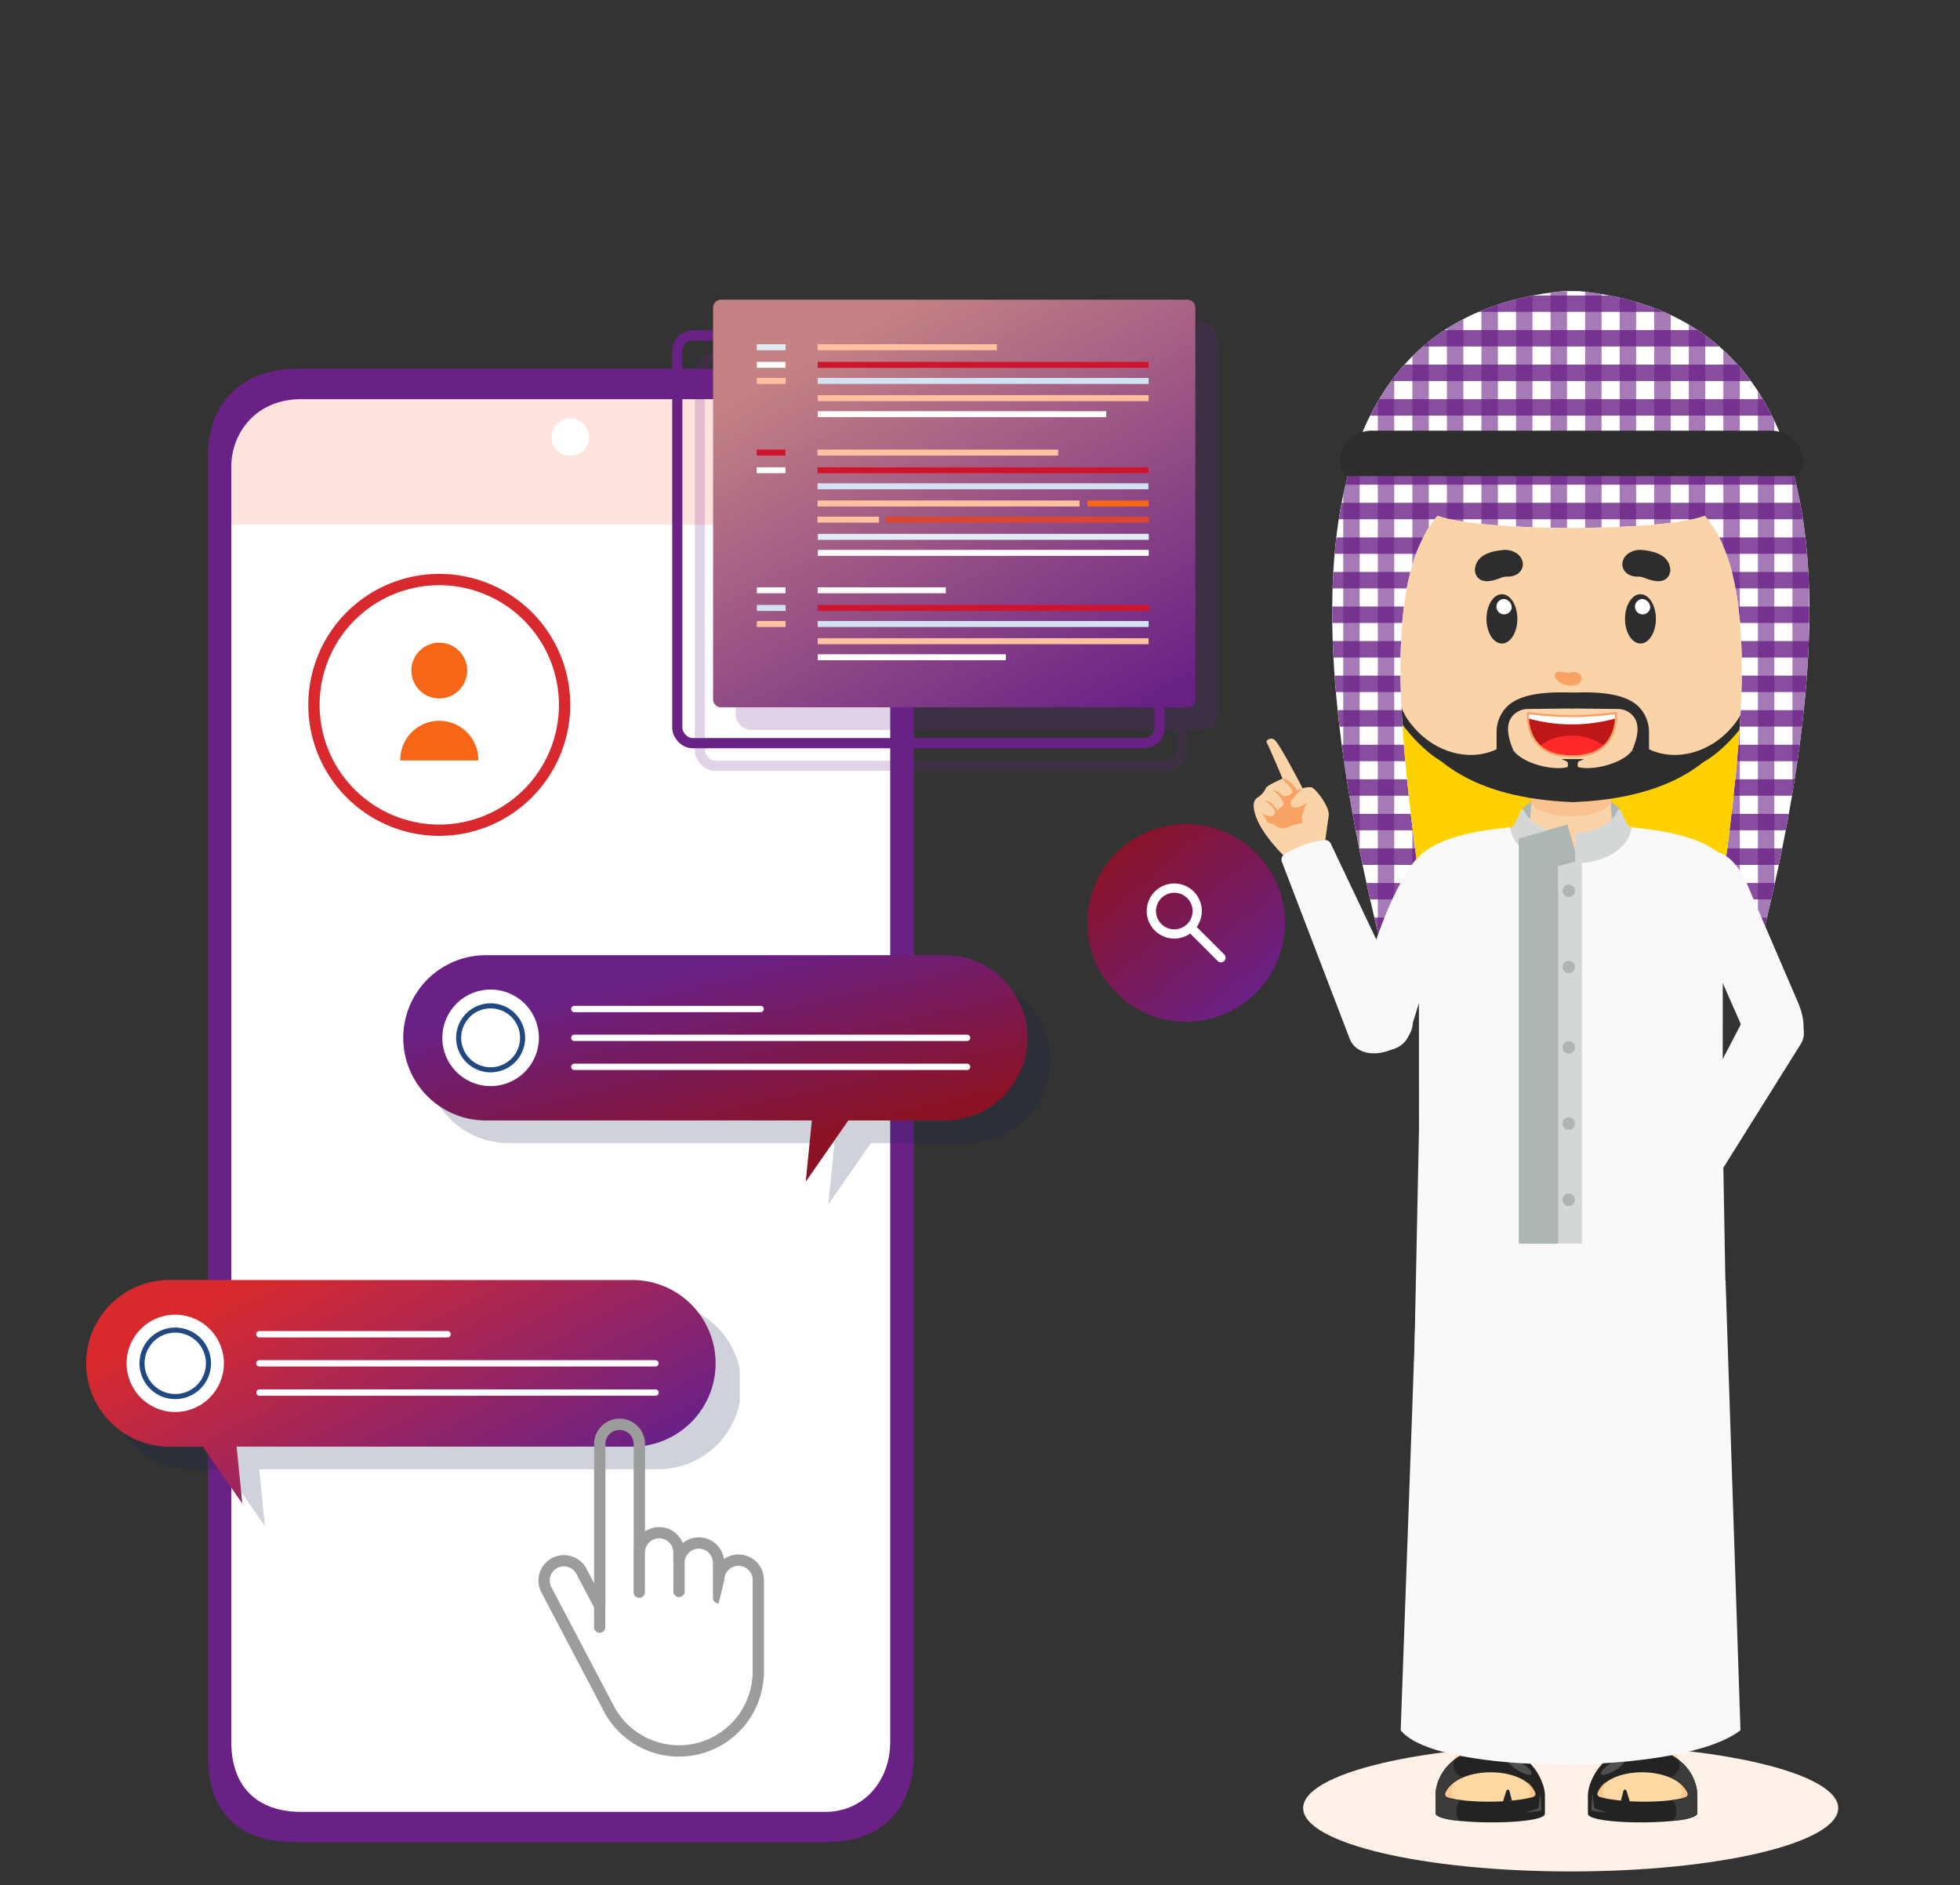 <?xml version="1.0" encoding="UTF-8"?> <svg xmlns="http://www.w3.org/2000/svg" xmlns:xlink="http://www.w3.org/1999/xlink" width="385.811" height="371.047" viewBox="0 0 385.811 371.047"><rect x="0" y="0" width="385.811" height="371.047" fill="#333333" stroke="none"/><style> .gt { animation-name: tranx-1; animation-fill-mode: both; animation-duration: 4s; transform-origin: left; transform-box:fill-box ; animation-iteration-count: infinite; } @keyframes tranx-1 { 0% { transform:translateX(0px); } 50% { transform:translateX(-30px); } 100% { transform:translateX(0px); } } .gt2 { animation-name: tranx-2; animation-fill-mode: both; animation-duration: 2s; transform-origin: bottom; transform-box:fill-box ; animation-iteration-count: infinite; } @keyframes tranx-2 { 0% { transform:translateY(0px); } 50% { transform:translateY(-2px); } 100% { transform:translateY(0px); } } .g-1 { animation-name: tranfX; animation-fill-mode: both; animation-duration: 2.5s; transform-origin: left; transform-box:fill-box ; animation-iteration-count: infinite; } .g-2{ animation-delay: .2s; animation-name: tranfX; animation-fill-mode: both; transform-origin: left; transform-box:fill-box ; animation-duration: 2.5s; animation-iteration-count: infinite; } .g-3{ animation-delay: .4s; animation-name: tranfX; transform-origin: left; transform-box:fill-box ; animation-fill-mode: both; animation-duration: 2.5s; animation-iteration-count: infinite; } .g-4{ animation-delay: .6s; animation-name: tranfX; transform-origin: left; transform-box:fill-box ; animation-fill-mode: both; animation-duration: 2.5s; animation-iteration-count: infinite; } .g-5{ animation-delay: .8s; transform-origin: left; transform-box:fill-box ; animation-name: tranfX; animation-fill-mode: both; animation-duration: 2.5s; animation-iteration-count: infinite; } .g-6{ animation-delay: 1s; transform-origin: left; transform-box:fill-box ; animation-name: tranfX; animation-fill-mode: both; animation-duration: 2.5s; animation-iteration-count: infinite; } .g-7{ animation-delay: 1.2s; transform-origin: left; transform-box:fill-box ; animation-name: tranfX; animation-fill-mode: both; animation-duration: 2.5s; animation-iteration-count: infinite; } .g-8{ animation-delay: 1.4s; transform-origin: left; transform-box:fill-box ; animation-name: tranfX; animation-fill-mode: both; animation-duration: 2.5s; animation-iteration-count: infinite; } .g-9{ animation-delay: 1.6s; transform-origin: left; transform-box:fill-box ; animation-name: tranfX; animation-fill-mode: both; animation-duration: 2.5s; animation-iteration-count: infinite; } .g-10{ animation-delay: 1.8s; transform-origin: left; transform-box:fill-box ; animation-name: tranfX; animation-fill-mode: both; animation-duration: 2.5s; animation-iteration-count: infinite; } .g-11{ animation-delay: 2s; transform-origin: left; transform-box:fill-box ; animation-name: tranfX; animation-fill-mode: both; animation-duration: 2.5s; animation-iteration-count: infinite; } .g-12 { animation-delay: 2.2s; transform-origin: left; transform-box:fill-box ; animation-name: tranfX; animation-fill-mode: both; animation-duration: 2.5s; animation-iteration-count: infinite; } .g-13 { animation-delay: 2.4s; transform-origin: left; transform-box:fill-box ; animation-name: tranfX; animation-fill-mode: both; animation-duration: 2.5s; animation-iteration-count: infinite; } .g-14 { animation-delay: 2.6s; transform-origin: left; transform-box:fill-box ; animation-name: tranfX; animation-fill-mode: both; animation-duration: 2.5s; animation-iteration-count: infinite; } .g-15 { animation-delay: 2.8s; transform-origin: left; transform-box:fill-box ; animation-name: tranfX; animation-fill-mode: both; animation-duration: 2.5s; animation-iteration-count: infinite; } .g-16 { animation-delay: 3s; transform-origin: left; transform-box:fill-box ; animation-name: tranfX; animation-fill-mode: both; animation-duration: 2.5s; animation-iteration-count: infinite; } .g-17 { animation-delay: 3.2s; transform-origin: left; transform-box:fill-box ; animation-name: tranfX; animation-fill-mode: both; animation-duration: 2.5s; animation-iteration-count: infinite; } .g-18 { animation-delay: 3.4s; transform-origin: left; transform-box:fill-box ; animation-name: tranfX; animation-fill-mode: both; animation-duration: 2.5s; animation-iteration-count: infinite; } @keyframes tranfX { 0% { transform: scaleX(1); } 50% { transform: scaleX(.1); } 100% { transform: scaleX(1); } } .gn-1 { animation-name: tranfX-1 ; animation-fill-mode: both; animation-duration: 2.5s; transform-origin: bottom; transform-box:fill-box ; animation-iteration-count: infinite; } .gn-2{ animation-delay: .2s; animation-name: tranfX-1 ; animation-fill-mode: both; transform-origin: bottom; transform-box:fill-box ; animation-duration: 2.5s; animation-iteration-count: infinite; } .gn-3{ animation-delay: .4s; animation-name: tranfX-1 ; transform-origin: bottom; transform-box:fill-box ; animation-fill-mode: both; animation-duration: 2.5s; animation-iteration-count: infinite; } @keyframes tranfX-1 { 0% { transform: scaleY(1); } 50% { transform: scaleY(.1); } 100% { transform: scaleY(1); } } </style><defs><clipPath id="clip-path"><rect id="Rectangle_979" data-name="Rectangle 979" width="286.018" height="312.068" transform="translate(58)" fill="none"></rect></clipPath><clipPath id="clip-path-2"><rect id="Rectangle_978" data-name="Rectangle 978" width="344.018" height="358.688" fill="none"></rect></clipPath><clipPath id="clip-path-3"><rect id="Rectangle_917" data-name="Rectangle 917" width="122.871" height="44.577" fill="none"></rect></clipPath><linearGradient id="linear-gradient" x1="0.556" x2="0.953" y2="0.629" gradientUnits="objectBoundingBox"><stop offset="0" stop-color="#6A2186"></stop><stop offset="1" stop-color="#8b1223"></stop></linearGradient><clipPath id="clip-path-4"><rect id="Rectangle_947" data-name="Rectangle 947" width="103.085" height="88.397" fill="none"></rect></clipPath><linearGradient id="linear-gradient-2" x1="0.351" y1="0.031" x2="0.96" y2="0.952" gradientUnits="objectBoundingBox"><stop offset="0" stop-color="#c48284"></stop><stop offset="1" stop-color="#6A2186"></stop></linearGradient><clipPath id="clip-path-5"><rect id="Rectangle_977" data-name="Rectangle 977" width="123.89" height="43.982" fill="none"></rect></clipPath><linearGradient id="linear-gradient-3" x1="0.083" y1="0.276" x2="0.855" y2="0.797" gradientUnits="objectBoundingBox"><stop offset="0" stop-color="#d82a2e"></stop><stop offset="1" stop-color="#6A2186"></stop></linearGradient><linearGradient id="linear-gradient-4" x1="0.123" y1="0.081" x2="0.827" y2="0.891" gradientUnits="objectBoundingBox"><stop offset="0" stop-color="#8b1223"></stop><stop offset="1" stop-color="#6A2186"></stop></linearGradient><clipPath id="clip-path-6"><rect id="Rectangle_1130" data-name="Rectangle 1130" width="140.965" height="371.047" transform="translate(0 0)" fill="#fff" stroke="#707070" stroke-width="1"></rect></clipPath><clipPath id="clip-path-7"><rect id="Rectangle_959" data-name="Rectangle 959" width="183.946" height="387.892" fill="none"></rect></clipPath><clipPath id="clip-path-8"><rect id="Rectangle_909" data-name="Rectangle 909" width="183.947" height="387.891" fill="none"></rect></clipPath><clipPath id="clip-path-9"><rect id="Rectangle_896" data-name="Rectangle 896" width="1.816" height="3.302" fill="none"></rect></clipPath><clipPath id="clip-path-11"><rect id="Rectangle_898" data-name="Rectangle 898" width="4.803" height="3.263" fill="none"></rect></clipPath><clipPath id="clip-path-12"><rect id="Rectangle_899" data-name="Rectangle 899" width="2.872" height="3.501" fill="none"></rect></clipPath><clipPath id="clip-path-13"><rect id="Rectangle_900" data-name="Rectangle 900" width="11.86" height="4.486" fill="none"></rect></clipPath><clipPath id="clip-path-19"><rect id="Rectangle_906" data-name="Rectangle 906" width="15.493" height="6.867" fill="none"></rect></clipPath><clipPath id="clip-path-20"><rect id="Rectangle_907" data-name="Rectangle 907" width="15.147" height="85.428" fill="none"></rect></clipPath><clipPath id="clip-path-22"><path id="Path_6412" data-name="Path 6412" d="M370.442,615.673c-43.53,4.283-56.405,45.769-36.093,127.837,1.664-5.045,3.78-11.921,7.177-16.106-3.941-30.157-5.682-56.117,4.172-67.509,8.467,3.189,44.137,3.189,52.6,0,9.853,11.392,8.08,37.6,4.139,67.76,3.048,4.125,5.345,10.81,7.009,15.855,20.312-82.068,7.639-123.554-35.892-127.837Z" transform="translate(-324.95 -615.673)" fill="none"></path></clipPath><clipPath id="clip-path-23"><rect id="Rectangle_929" data-name="Rectangle 929" width="180.076" height="175.95" fill="none"></rect></clipPath><clipPath id="clip-path-24"><rect id="Rectangle_957" data-name="Rectangle 957" width="175.949" height="180.075" fill="none"></rect></clipPath></defs><g id="تصميم_و_تطوير_التطبيقات_الالكترونية_2" data-name="تصميم و تطوير التطبيقات الالكترونية 2" transform="translate(-56.026 -236.574)"><g id="Group_1875" data-name="Group 1875" transform="translate(-1.974 295.553)"><g id="Group_1874" data-name="Group 1874" clip-path="url(#clip-path)"><g id="Group_1873" data-name="Group 1873"><g id="Group_1872" data-name="Group 1872" clip-path="url(#clip-path-2)"><path id="Path_1496" data-name="Path 1496" d="M107.911,15.44A16.675,16.675,0,0,0,91.361,32.2V281.527a16.675,16.675,0,0,0,16.55,16.756H208.251A16.675,16.675,0,0,0,224.8,281.527V32.2a16.676,16.676,0,0,0-16.552-16.76Z" transform="translate(10.304 1.741)" fill="#fff"></path><path id="Path_1497" data-name="Path 1497" d="M208.251,15.44H107.911A16.675,16.675,0,0,0,91.361,32.2V42.555H224.8V32.2a16.676,16.676,0,0,0-16.552-16.76" transform="translate(10.304 1.741)" fill="#ffe3de"></path><path id="Path_1498" data-name="Path 1498" d="M227.867,29.766c0-12.91-7.855-17.542-17.55-17.542h-103.9c-9.7,0-17.552,5.624-17.552,17.542v254.92c0,9.689,4.028,17.54,17.552,17.54h103.9c12.481,0,17.55-7.851,17.55-17.54Zm-4.658,252.718c0,7.6-5.172,13.763-12.776,13.763H107.276c-8.6,0-13.768-4.856-13.768-13.763V31.5c0-6.66,4.858-13.3,13.768-13.3H209.452c8.778,0,13.757,4.957,13.757,12.56Z" transform="translate(10.022 1.379)" fill="#6A2186"></path><path id="Path_1499" data-name="Path 1499" d="M152.893,20.955a3.683,3.683,0,1,1-3.671,3.694,3.677,3.677,0,0,1,3.671-3.694" transform="translate(17.354 2.417)" fill="#fff"></path><g id="Group_1865" data-name="Group 1865" transform="translate(141.955 133.469)" opacity="0.2" style="mix-blend-mode: multiply;isolation: isolate"><g id="Group_1864" data-name="Group 1864"><g id="Group_1863" data-name="Group 1863" clip-path="url(#clip-path-3)"><path id="Path_1500" data-name="Path 1500" d="M234.177,119.942H143.831a16.263,16.263,0,1,0,0,32.525h64.043l-1.205,12.051,8.384-12.051h19.124a16.263,16.263,0,0,0,0-32.525" transform="translate(-127.568 -119.942)" fill="#0e1f47"></path><path id="Path_1501" data-name="Path 1501" d="M153.368,135.519a9.5,9.5,0,1,1-9.5-9.5,9.494,9.494,0,0,1,9.5,9.5" transform="translate(-126.8 -119.256)" fill="#0e1f47"></path><path id="Path_1502" data-name="Path 1502" d="M194.49,130.143H157.754a.623.623,0,0,1,0-1.245H194.49a.623.623,0,0,1,0,1.245" transform="translate(-124.234 -118.932)" fill="#0e1f47"></path><path id="Path_1503" data-name="Path 1503" d="M235.068,135.242H157.754a.623.623,0,0,1,0-1.245h77.314a.623.623,0,1,1,0,1.245" transform="translate(-124.234 -118.357)" fill="#0e1f47"></path><path id="Path_1504" data-name="Path 1504" d="M235.068,140.372H157.754a.623.623,0,0,1,0-1.245h77.314a.623.623,0,1,1,0,1.245" transform="translate(-124.234 -117.778)" fill="#0e1f47"></path><circle id="Ellipse_6" data-name="Ellipse 6" cx="6.297" cy="6.297" r="6.297" transform="translate(9.497 20.945) rotate(-76.717)" fill="none" stroke="#0e1f47" stroke-miterlimit="10" stroke-width="1"></circle></g></g></g><path id="Path_1505" data-name="Path 1505" d="M230.177,115.942H139.831a16.263,16.263,0,1,0,0,32.525h64.043l-1.205,12.051,8.384-12.051h19.124a16.263,16.263,0,0,0,0-32.525" transform="translate(13.936 13.076)" fill="url(#linear-gradient)"></path><path id="Path_1506" data-name="Path 1506" d="M149.368,131.519a9.5,9.5,0,1,1-9.5-9.5,9.494,9.494,0,0,1,9.5,9.5" transform="translate(14.704 13.762)" fill="#fff"></path><g class="gn-1"><path id="Path_1507" data-name="Path 1507" d="M190.49,126.143H153.754a.623.623,0,0,1,0-1.245H190.49a.623.623,0,0,1,0,1.245" transform="translate(17.27 14.086)" fill="#fff"></path></g><g class="gn-2"><path id="Path_1508" data-name="Path 1508" d="M231.068,131.242H153.754a.623.623,0,0,1,0-1.245h77.314a.623.623,0,1,1,0,1.245" transform="translate(17.27 14.661)" fill="#fff"></path></g><g class="gn-3"><path id="Path_1509" data-name="Path 1509" d="M231.068,136.372H153.754a.623.623,0,0,1,0-1.245h77.314a.623.623,0,1,1,0,1.245" transform="translate(17.27 15.24)" fill="#fff"></path></g><circle id="Ellipse_7" data-name="Ellipse 7" cx="6.297" cy="6.297" r="6.297" transform="translate(147.001 149.963) rotate(-76.717)" fill="none" stroke="#214881" stroke-miterlimit="10" stroke-width="1"></circle><path id="Path_1510" data-name="Path 1510" d="M132.438,100.06a25.78,25.78,0,1,1,25.78-25.781,25.811,25.811,0,0,1-25.78,25.781m0-49.335a23.555,23.555,0,1,0,23.554,23.554,23.582,23.582,0,0,0-23.554-23.554" transform="translate(12.029 5.47)" fill="#d82a2e"></path><path id="Path_1511" data-name="Path 1511" d="M135.868,66.154a5.488,5.488,0,1,1-5.488-5.488,5.489,5.489,0,0,1,5.488,5.488" transform="translate(14.085 6.842)" fill="#f56617"></path><path id="Path_1512" data-name="Path 1512" d="M138.284,82.287a7.681,7.681,0,1,0-15.36,0Z" transform="translate(13.863 8.402)" fill="#f56617"></path><g id="Group_1868" data-name="Group 1868" transform="translate(194.66 4.451)" opacity="0.2" style="mix-blend-mode: multiply;isolation: isolate"><g id="Group_1867" data-name="Group 1867"><g id="Group_1866" data-name="Group 1866" clip-path="url(#clip-path-4)"><rect id="Rectangle_918" data-name="Rectangle 918" width="94.926" height="80.236" rx="3" transform="translate(1.112 7.048)" fill="none" stroke="#6A2186" stroke-linecap="round" stroke-miterlimit="10" stroke-width="2"></rect><rect id="Rectangle_919" data-name="Rectangle 919" width="94.926" height="80.236" rx="3" transform="translate(8.159 0)" fill="#6A2186"></rect><rect id="Rectangle_920" data-name="Rectangle 920" width="5.658" height="1.18" transform="translate(16.771 8.77)" fill="#0e1f47"></rect><rect id="Rectangle_921" data-name="Rectangle 921" width="5.658" height="1.18" transform="translate(16.771 12.243)" fill="#0e1f47"></rect><rect id="Rectangle_922" data-name="Rectangle 922" width="5.658" height="1.18" transform="translate(16.771 15.403)" fill="#0e1f47"></rect><rect id="Rectangle_923" data-name="Rectangle 923" width="35.272" height="1.18" transform="translate(28.746 8.77)" fill="#0e1f47"></rect><rect id="Rectangle_924" data-name="Rectangle 924" width="65.139" height="1.18" transform="translate(28.746 12.243)" fill="#0e1f47"></rect><rect id="Rectangle_925" data-name="Rectangle 925" width="65.139" height="1.18" transform="translate(28.746 15.403)" fill="#0e1f47"></rect><rect id="Rectangle_926" data-name="Rectangle 926" width="65.139" height="1.18" transform="translate(28.746 18.789)" fill="#0e1f47"></rect><rect id="Rectangle_927" data-name="Rectangle 927" width="56.812" height="1.18" transform="translate(28.745 21.946)" fill="#0e1f47"></rect><rect id="Rectangle_928" data-name="Rectangle 928" width="5.66" height="1.18" transform="translate(16.736 29.505)" fill="#0e1f47"></rect><rect id="Rectangle_929-2" data-name="Rectangle 929" width="5.66" height="1.178" transform="translate(16.736 32.982)" fill="#0e1f47"></rect><rect id="Rectangle_930" data-name="Rectangle 930" width="47.383" height="1.18" transform="translate(28.713 29.505)" fill="#0e1f47"></rect><rect id="Rectangle_931" data-name="Rectangle 931" width="65.138" height="1.178" transform="translate(28.714 32.982)" fill="#0e1f47"></rect><rect id="Rectangle_932" data-name="Rectangle 932" width="65.138" height="1.178" transform="translate(28.714 36.14)" fill="#0e1f47"></rect><rect id="Rectangle_933" data-name="Rectangle 933" width="51.574" height="1.18" transform="translate(28.713 39.524)" fill="#0e1f47"></rect><rect id="Rectangle_934" data-name="Rectangle 934" width="12.096" height="1.18" transform="translate(81.822 39.524)" fill="#0e1f47"></rect><rect id="Rectangle_935" data-name="Rectangle 935" width="65.138" height="1.18" transform="translate(28.78 49.246)" fill="#0e1f47"></rect><rect id="Rectangle_936" data-name="Rectangle 936" width="65.138" height="1.18" transform="translate(28.78 46.088)" fill="#0e1f47"></rect><rect id="Rectangle_937" data-name="Rectangle 937" width="51.719" height="1.18" transform="translate(42.199 42.703)" fill="#0e1f47"></rect><rect id="Rectangle_938" data-name="Rectangle 938" width="12.096" height="1.18" transform="translate(28.713 42.703)" fill="#0e1f47"></rect><rect id="Rectangle_939" data-name="Rectangle 939" width="5.658" height="1.18" transform="translate(16.771 56.609)" fill="#0e1f47"></rect><rect id="Rectangle_940" data-name="Rectangle 940" width="5.658" height="1.18" transform="translate(16.771 60.085)" fill="#0e1f47"></rect><rect id="Rectangle_941" data-name="Rectangle 941" width="5.658" height="1.18" transform="translate(16.771 63.243)" fill="#0e1f47"></rect><rect id="Rectangle_942" data-name="Rectangle 942" width="25.212" height="1.18" transform="translate(28.746 56.609)" fill="#0e1f47"></rect><rect id="Rectangle_943" data-name="Rectangle 943" width="65.139" height="1.18" transform="translate(28.746 60.085)" fill="#0e1f47"></rect><rect id="Rectangle_944" data-name="Rectangle 944" width="65.139" height="1.18" transform="translate(28.746 63.243)" fill="#0e1f47"></rect><rect id="Rectangle_945" data-name="Rectangle 945" width="65.139" height="1.18" transform="translate(28.746 66.628)" fill="#0e1f47"></rect><rect id="Rectangle_946" data-name="Rectangle 946" width="37.034" height="1.18" transform="translate(28.746 69.787)" fill="#0e1f47"></rect></g></g></g><rect id="Rectangle_948" data-name="Rectangle 948" width="94.926" height="80.236" rx="3" transform="translate(191.321 7.048)" fill="none" stroke="#6A2186" stroke-linecap="round" stroke-miterlimit="10" stroke-width="2"></rect><path id="Path_1537" data-name="Path 1537" d="M1.562,0h91.8a1.562,1.562,0,0,1,1.562,1.562V78.674a1.562,1.562,0,0,1-1.562,1.562H1.562A1.562,1.562,0,0,1,0,78.674V1.562A1.562,1.562,0,0,1,1.562,0Z" transform="translate(198.368 0)" fill="url(#linear-gradient-2)"></path><rect id="Rectangle_950" data-name="Rectangle 950" width="5.658" height="1.18" transform="translate(206.979 8.77)" fill="#dfecf4"></rect><rect id="Rectangle_951" data-name="Rectangle 951" width="5.658" height="1.18" transform="translate(206.979 12.243)" fill="#fffcfc"></rect><rect id="Rectangle_952" data-name="Rectangle 952" width="5.658" height="1.18" transform="translate(206.979 15.403)" fill="#ffc2a1"></rect><g class="g-1"><rect id="Rectangle_953" data-name="Rectangle 953" width="35.272" height="1.18" transform="translate(218.955 8.77)" fill="#ffc2a1"></rect></g><g class="g-2"><rect id="Rectangle_954" data-name="Rectangle 954" width="65.139" height="1.18" transform="translate(218.955 12.243)" fill="#cf142e"></rect></g><g class="g-3"><rect id="Rectangle_955" data-name="Rectangle 955" width="65.139" height="1.18" transform="translate(218.955 15.403)" fill="#d2e2f2"></rect></g><g class="g-4"><rect id="Rectangle_956" data-name="Rectangle 956" width="65.139" height="1.18" transform="translate(218.955 18.789)" fill="#ffc2a1"></rect></g><g class="g-5"><rect id="Rectangle_957-2" data-name="Rectangle 957" width="56.812" height="1.18" transform="translate(218.954 21.946)" fill="#fffcfc"></rect></g><rect id="Rectangle_958-2" data-name="Rectangle 958" width="5.66" height="1.18" transform="translate(206.945 29.505)" fill="#cf142e"></rect><rect id="Rectangle_959-2" data-name="Rectangle 959" width="5.66" height="1.178" transform="translate(206.945 32.982)" fill="#fffcfc"></rect><g class="g-6"><rect id="Rectangle_960" data-name="Rectangle 960" width="47.383" height="1.18" transform="translate(218.922 29.505)" fill="#ffc2a1"></rect></g><g class="g-7"><rect id="Rectangle_961" data-name="Rectangle 961" width="65.138" height="1.178" transform="translate(218.922 32.982)" fill="#cf142e"></rect></g><g class="g-8"><rect id="Rectangle_962" data-name="Rectangle 962" width="65.138" height="1.178" transform="translate(218.922 36.14)" fill="#d2e2f2"></rect></g><g class="g-9"><rect id="Rectangle_963" data-name="Rectangle 963" width="51.574" height="1.18" transform="translate(218.922 39.524)" fill="#ffc2a1"></rect></g><g class="g-10"><rect id="Rectangle_964" data-name="Rectangle 964" width="12.096" height="1.18" transform="translate(272.03 39.524)" fill="#f56617"></rect></g><g class="g-11"><rect id="Rectangle_965" data-name="Rectangle 965" width="65.138" height="1.18" transform="translate(218.989 49.246)" fill="#fffcfc"></rect></g><g class="g-12"><rect id="Rectangle_966" data-name="Rectangle 966" width="65.138" height="1.18" transform="translate(218.989 46.088)" fill="#dfecf4"></rect></g><rect id="Rectangle_967" data-name="Rectangle 967" width="51.719" height="1.18" transform="translate(232.408 42.703)" fill="#d94632"></rect><rect id="Rectangle_968" data-name="Rectangle 968" width="12.096" height="1.18" transform="translate(218.922 42.703)" fill="#ffc2a1"></rect><rect id="Rectangle_969" data-name="Rectangle 969" width="5.658" height="1.18" transform="translate(206.979 56.609)" fill="#fffcfc"></rect><rect id="Rectangle_970" data-name="Rectangle 970" width="5.658" height="1.18" transform="translate(206.979 60.085)" fill="#d2e2f2"></rect><rect id="Rectangle_971" data-name="Rectangle 971" width="5.658" height="1.18" transform="translate(206.979 63.243)" fill="#ffc2a1"></rect><g class="g-13"><rect id="Rectangle_972" data-name="Rectangle 972" width="25.212" height="1.18" transform="translate(218.955 56.609)" fill="#fffcfc"></rect></g><g class="g-14"><rect id="Rectangle_973" data-name="Rectangle 973" width="65.139" height="1.18" transform="translate(218.955 60.085)" fill="#cf142e"></rect></g><g class="g-15"><rect id="Rectangle_974" data-name="Rectangle 974" width="65.139" height="1.18" transform="translate(218.955 63.243)" fill="#d2e2f2"></rect></g><g class="g-16"><rect id="Rectangle_975" data-name="Rectangle 975" width="65.139" height="1.18" transform="translate(218.955 66.628)" fill="#ffc2a1"></rect></g><g class="g-16"><rect id="Rectangle_976" data-name="Rectangle 976" width="37.034" height="1.18" transform="translate(218.955 69.787)" fill="#fffcfc"></rect></g><g id="Group_1871" data-name="Group 1871" transform="translate(79.732 197.399)" opacity="0.2" style="mix-blend-mode: multiply;isolation: isolate"><g id="Group_1870" data-name="Group 1870"><g id="Group_1869" data-name="Group 1869" clip-path="url(#clip-path-5)"><path id="Path_1517" data-name="Path 1517" d="M179.144,177.393h-91.1a16.4,16.4,0,1,0,0,32.794h6.236l7.783,11.188-1.118-11.188h78.2a16.4,16.4,0,1,0,0-32.794" transform="translate(-71.651 -177.393)" fill="#0e1f47"></path><path id="Path_1518" data-name="Path 1518" d="M97.666,193.1a9.574,9.574,0,1,1-9.574-9.574,9.575,9.575,0,0,1,9.574,9.574" transform="translate(-70.877 -176.701)" fill="#0e1f47"></path><path id="Path_1519" data-name="Path 1519" d="M139.129,187.677H102.088a.628.628,0,1,1,0-1.255h37.041a.628.628,0,1,1,0,1.255" transform="translate(-68.29 -176.374)" fill="#0e1f47"></path><path id="Path_1520" data-name="Path 1520" d="M180.042,192.818H102.088a.628.628,0,1,1,0-1.255h77.955a.628.628,0,0,1,0,1.255" transform="translate(-68.289 -175.794)" fill="#0e1f47"></path><path id="Path_1521" data-name="Path 1521" d="M180.042,197.991H102.088a.628.628,0,0,1,0-1.256h77.955a.628.628,0,0,1,0,1.256" transform="translate(-68.289 -175.211)" fill="#0e1f47"></path><path id="Path_1522" data-name="Path 1522" d="M94.323,192.79a6.539,6.539,0,1,1-6.54-6.539A6.54,6.54,0,0,1,94.323,192.79Z" transform="translate(-70.569 -176.394)" fill="none" stroke="#0e1f47" stroke-miterlimit="10" stroke-width="1"></path></g></g></g><path id="Path_1523" data-name="Path 1523" d="M175.145,173.393h-91.1a16.4,16.4,0,1,0,0,32.794h6.236l7.783,11.188-1.118-11.188h78.2a16.4,16.4,0,0,0,0-32.794" transform="translate(7.63 19.555)" fill="url(#linear-gradient-3)"></path><path id="Path_1524" data-name="Path 1524" d="M93.666,189.1a9.574,9.574,0,1,1-9.574-9.574,9.575,9.575,0,0,1,9.574,9.574" transform="translate(8.404 20.247)" fill="#fff"></path><g class="gn-1"><path id="Path_1525" data-name="Path 1525" d="M135.129,183.677H98.088a.628.628,0,1,1,0-1.255h37.041a.628.628,0,0,1,0,1.255" transform="translate(10.991 20.574)" fill="#fff"></path></g><g class="gn-2"><path id="Path_1526" data-name="Path 1526" d="M176.042,188.818H98.088a.628.628,0,1,1,0-1.255h77.955a.628.628,0,0,1,0,1.255" transform="translate(10.992 21.153)" fill="#fff"></path></g><g class="gn-3"><path id="Path_1527" data-name="Path 1527" d="M176.042,193.991H98.088a.628.628,0,0,1,0-1.256h77.955a.628.628,0,0,1,0,1.256" transform="translate(10.992 21.737)" fill="#fff"></path></g><path id="Path_1528" data-name="Path 1528" d="M90.323,188.79a6.539,6.539,0,1,1-6.54-6.539A6.54,6.54,0,0,1,90.323,188.79Z" transform="translate(8.712 20.554)" fill="none" stroke="#214881" stroke-miterlimit="10" stroke-width="1"></path><g id="Group_6521" data-name="Group 6521" transform="translate(272.03 103.215)"><path id="Path_1529" data-name="Path 1529" d="M282.271,140.8a19.454,19.454,0,1,1,19.453-19.454A19.477,19.477,0,0,1,282.271,140.8" transform="translate(-262.816 -101.897)" fill="url(#linear-gradient-4)"></path><path id="Path_1530" data-name="Path 1530" d="M286,117.411a5.421,5.421,0,1,0-.7,8.252l5.411,5.411a.91.91,0,1,0,1.287-1.287l-5.411-5.411a5.425,5.425,0,0,0-.585-6.965m-1.287,6.38a3.6,3.6,0,1,1,0-5.092,3.6,3.6,0,0,1,0,5.092" transform="translate(-265.049 -104.13)" fill="#fff"></path></g><path id="Path_1531" data-name="Path 1531" d="M186.482,221.2a4.984,4.984,0,0,0-2.86.9,5.009,5.009,0,0,0-8.107-3.152,5.021,5.021,0,0,0-4.651-3.143,4.97,4.97,0,0,0-2.782.852V199.474a5.012,5.012,0,1,0-10.024,0v27.2c0,.017-.01.031-.01.049v.12l-1.484-2.823a5.012,5.012,0,1,0-8.888,4.637L159.74,251.6c.161.324.324.643.485.921l.116.22a3.8,3.8,0,0,0,.29.453,16.716,16.716,0,0,0,30.772-7.382,5.184,5.184,0,0,0,.091-.93V226.218a5.019,5.019,0,0,0-5.013-5.013m-2.8,5.079c0-.023.013-.042.013-.066a2.787,2.787,0,1,1,5.574,0v18.661a3.781,3.781,0,0,1-.069.631,14.494,14.494,0,0,1-26.708,6.462l-.083-.12a1.488,1.488,0,0,1-.1-.145l-.138-.262c-.157-.273-.3-.553-.452-.86l-12.077-22.963a2.787,2.787,0,1,1,4.945-2.572l3.456,6.572v3.872a1.113,1.113,0,0,0,2.226,0v-4.071c0-.02.01-.038.01-.058V199.474a2.786,2.786,0,1,1,5.573,0v20.264c0,.033-.019.062-.019.1v8.775a1.113,1.113,0,1,0,2.226,0v-7.741c0-.032.019-.059.019-.09a2.784,2.784,0,0,1,5.568.041l0,2.027c0,.026.013.046.014.07v5.553a1.113,1.113,0,0,0,2.226,0v-5.764a2.781,2.781,0,0,1,5.559.146l.01,1.837c0,.009-.006.017-.006.026v5.007a1.112,1.112,0,0,0,1.113,1.113" transform="translate(16.888 25.767)" fill="#9c9c9c"></path></g></g></g></g><g class="gt"><g id="Mask_Group_6261" data-name="Mask Group 6261" transform="translate(300.871 236.574)" clip-path="url(#clip-path-6)"><g id="Group_6509" data-name="Group 6509" transform="translate(-23.181 -19.564)"><g id="Group_6222" data-name="Group 6222" clip-path="url(#clip-path-7)"><g id="Group_6211" data-name="Group 6211" transform="translate(0 0)"><g id="Group_6210" data-name="Group 6210" clip-path="url(#clip-path-8)"><path id="Path_6353" data-name="Path 6353" d="M419.184,677.072l-39.595,53.866,7.048,63.746h32.547Z" transform="translate(-332.203 -592.549)" fill="#FFD100"></path><path id="Path_6354" data-name="Path 6354" d="M699.452,677.072l39.6,53.866L732,794.684H699.452Z" transform="translate(-612.136 -592.549)" fill="#FFD100"></path><path id="Path_6355" data-name="Path 6355" d="M384.5,2919.919c0,6.887-23.578,12.469-52.662,12.469s-52.662-5.582-52.662-12.469,23.578-12.469,52.662-12.469,52.662,5.583,52.662,12.469" transform="translate(-244.325 -2544.497)" fill="#fff1e8"></path><path id="Path_6356" data-name="Path 6356" d="M524.535,2640.713l3.585-34.611-15.981-2.444,1.578,37.055a3.8,3.8,0,0,1-.659,2.138l-1.781,2.612h15.7l-1.781-2.612a3.8,3.8,0,0,1-.66-2.138" transform="translate(-447.451 -2278.629)" fill="#fbd3a8"></path><path id="Path_6357" data-name="Path 6357" d="M487.9,2921.183v3.749c.834,2.176,21.21,2.257,21.536,0v-3.468a6.821,6.821,0,0,0-.333-2.124c-3.547-10.824-18.646-9.141-21,.182a6.773,6.773,0,0,0-.2,1.661" transform="translate(-426.993 -2548.357)" fill="#232323"></path><path id="Path_6358" data-name="Path 6358" d="M503.141,2954.969c2.407-5.383,15.434-5.4,17.642-.037a.616.616,0,0,1-.394.826c-4.313,1.289-13.649,1.216-16.9.045a.615.615,0,0,1-.345-.835" transform="translate(-440.283 -2582.543)" fill="#ffd9a4"></path><path id="Path_6359" data-name="Path 6359" d="M594.357,2980.608l.652-2.109a.314.314,0,0,1,.593,0l.523,1.993Z" transform="translate(-520.16 -2606.493)" fill="#232323"></path><path id="Path_6360" data-name="Path 6360" d="M492.77,2939.689c-.854,1.081-1.139,3.2,0,4.125-2.055-.159-3.9-.463-4.856-1.377l-.014-3.749a8.817,8.817,0,0,1,3.681-6.826,2.539,2.539,0,0,0,1.8,3.386,5.308,5.308,0,0,0-3.7,3.163c-.021.992,1.375,1.221,3.091,1.278" transform="translate(-426.993 -2565.863)" fill="#3b3b3b"></path><g id="Group_6173" data-name="Group 6173" transform="translate(62.872 370.293)" opacity="0.35"><g id="Group_6172" data-name="Group 6172"><g id="Group_6171" data-name="Group 6171" clip-path="url(#clip-path-9)"><path id="Path_6361" data-name="Path 6361" d="M505.457,2966.246c-.822,1.092-.837,2.861-.265,3.3-.794-.106-1.425-.3-1.551-.761a4.452,4.452,0,0,1,1.816-2.541" transform="translate(-503.641 -2966.246)" fill="#f8a364"></path></g></g></g><g id="Group_6176" data-name="Group 6176" transform="translate(78.854 370.171)" opacity="0.35"><g id="Group_6175" data-name="Group 6175"><g id="Group_6174" data-name="Group 6174" clip-path="url(#clip-path-9)"><path id="Path_6362" data-name="Path 6362" d="M631.661,2965.27c.822,1.091.837,2.861.265,3.3.794-.106,1.426-.3,1.551-.761a4.451,4.451,0,0,0-1.816-2.54" transform="translate(-631.661 -2965.27)" fill="#f8a364"></path></g></g></g><g id="Group_6179" data-name="Group 6179" transform="translate(75.064 365.621)" opacity="0.2"><g id="Group_6178" data-name="Group 6178"><g id="Group_6177" data-name="Group 6177" clip-path="url(#clip-path-11)"><path id="Path_6363" data-name="Path 6363" d="M604.134,2929.765c1.3.816,2.169,1.787,1.93,2.167s-1.489.028-2.794-.788-2.168-1.787-1.93-2.168,1.489-.028,2.793.789" transform="translate(-601.301 -2928.823)" fill="#fff"></path></g></g></g><g id="Group_6182" data-name="Group 6182" transform="translate(78.89 372.787)" opacity="0.2"><g id="Group_6181" data-name="Group 6181"><g id="Group_6180" data-name="Group 6180" clip-path="url(#clip-path-12)"><path id="Path_6364" data-name="Path 6364" d="M634.578,2986.268a.044.044,0,0,1,.087,0l.157,2.749a.4.4,0,0,1-.366.4l-2.452.309a.048.048,0,0,1-.021-.093l1.99-.641a.4.4,0,0,0,.287-.311Z" transform="translate(-631.95 -2986.23)" fill="#fff"></path></g></g></g><g id="Group_6185" data-name="Group 6185" transform="translate(65.996 355.741)" opacity="0.35"><g id="Group_6184" data-name="Group 6184"><g id="Group_6183" data-name="Group 6183" clip-path="url(#clip-path-13)"><path id="Path_6365" data-name="Path 6365" d="M540.03,2853.333c-3.395,1.265-8.944,1.017-11.222-.223l-.146-3.427,11.86.16Z" transform="translate(-528.662 -2849.683)" fill="#f8a364"></path></g></g></g><path id="Path_6366" data-name="Path 6366" d="M745.987,2640.713,742.4,2606.1l15.982-2.444-1.578,37.055a3.8,3.8,0,0,0,.659,2.138l1.781,2.612h-15.7l1.781-2.612a3.8,3.8,0,0,0,.66-2.138" transform="translate(-649.724 -2278.629)" fill="#fbd3a8"></path><path id="Path_6367" data-name="Path 6367" d="M749.73,2921.183v3.749c-.834,2.176-21.21,2.257-21.536,0v-3.468a6.823,6.823,0,0,1,.333-2.124c3.547-10.824,18.646-9.141,21,.182a6.781,6.781,0,0,1,.2,1.661" transform="translate(-637.29 -2548.357)" fill="#232323"></path><path id="Path_6368" data-name="Path 6368" d="M761.069,2954.969c-2.407-5.383-15.434-5.4-17.642-.037a.616.616,0,0,0,.394.826c4.313,1.289,13.649,1.216,16.9.045a.615.615,0,0,0,.345-.835" transform="translate(-650.58 -2582.543)" fill="#ffd9a4"></path><path id="Path_6369" data-name="Path 6369" d="M781.855,2980.608l-.652-2.109a.313.313,0,0,0-.593,0l-.523,1.993Z" transform="translate(-682.704 -2606.493)" fill="#232323"></path><path id="Path_6370" data-name="Path 6370" d="M857.416,2939.689c.854,1.081,1.139,3.2,0,4.125,2.055-.159,3.9-.463,4.856-1.377l.014-3.749a8.817,8.817,0,0,0-3.681-6.826,2.539,2.539,0,0,1-1.8,3.386,5.309,5.309,0,0,1,3.7,3.163c.021.992-1.375,1.221-3.091,1.278" transform="translate(-749.846 -2565.863)" fill="#3b3b3b"></path><g id="Group_6188" data-name="Group 6188" transform="translate(108.66 370.293)" opacity="0.35"><g id="Group_6187" data-name="Group 6187"><g id="Group_6186" data-name="Group 6186" clip-path="url(#clip-path-9)"><path id="Path_6371" data-name="Path 6371" d="M870.422,2966.246c.822,1.092.837,2.861.265,3.3.794-.106,1.425-.3,1.551-.761a4.453,4.453,0,0,0-1.816-2.541" transform="translate(-870.422 -2966.246)" fill="#f8a364"></path></g></g></g><g id="Group_6191" data-name="Group 6191" transform="translate(92.678 370.171)" opacity="0.35"><g id="Group_6190" data-name="Group 6190"><g id="Group_6189" data-name="Group 6189" clip-path="url(#clip-path-9)"><path id="Path_6372" data-name="Path 6372" d="M744.218,2965.27c-.822,1.091-.837,2.861-.265,3.3-.794-.106-1.426-.3-1.551-.761a4.452,4.452,0,0,1,1.816-2.54" transform="translate(-742.402 -2965.27)" fill="#f8a364"></path></g></g></g><g id="Group_6194" data-name="Group 6194" transform="translate(93.481 365.621)" opacity="0.2"><g id="Group_6193" data-name="Group 6193"><g id="Group_6192" data-name="Group 6192" clip-path="url(#clip-path-11)"><path id="Path_6373" data-name="Path 6373" d="M750.8,2929.765c-1.3.816-2.168,1.787-1.93,2.167s1.489.028,2.793-.788,2.169-1.787,1.93-2.168-1.489-.028-2.794.789" transform="translate(-748.835 -2928.823)" fill="#fff"></path></g></g></g><g id="Group_6197" data-name="Group 6197" transform="translate(91.586 372.787)" opacity="0.2"><g id="Group_6196" data-name="Group 6196"><g id="Group_6195" data-name="Group 6195" clip-path="url(#clip-path-12)"><path id="Path_6374" data-name="Path 6374" d="M733.895,2986.268a.044.044,0,0,0-.087,0l-.157,2.749a.4.4,0,0,0,.366.4l2.452.309a.048.048,0,0,0,.021-.093L734.5,2989a.4.4,0,0,1-.287-.311Z" transform="translate(-733.651 -2986.23)" fill="#fff"></path></g></g></g><g id="Group_6200" data-name="Group 6200" transform="translate(95.492 355.741)" opacity="0.35"><g id="Group_6199" data-name="Group 6199"><g id="Group_6198" data-name="Group 6198" clip-path="url(#clip-path-13)"><path id="Path_6375" data-name="Path 6375" d="M765.432,2853.333c3.395,1.265,8.944,1.017,11.222-.223l.146-3.427-11.86.16Z" transform="translate(-764.94 -2849.683)" fill="#f8a364"></path></g></g></g><path id="Path_6376" data-name="Path 6376" d="M499.866,2263.965c-11.295,8.989-60.027,8.989-66.883,0l3.162-88.041,60.784-.478Z" transform="translate(-378.931 -1903.873)" fill="#f9f9f9"></path><path id="Path_6377" data-name="Path 6377" d="M784.752,999.918,808.3,981.5l9.715,1.951c.9,7.72-.387,16.707-2.776,26.329-8.27,16.878-15.787,19.172-15.787,19.172l-14.7-.036Z" transform="translate(-686.787 -858.973)" fill="#2d2d2d"></path><path id="Path_6378" data-name="Path 6378" d="M389.458,999.918,365.913,981.5,356.2,983.45c-.9,7.72.387,16.707,2.776,26.329,8.27,16.878,15.787,19.172,15.787,19.172l14.7-.036Z" transform="translate(-311.479 -858.973)" fill="#2d2d2d"></path><path id="Path_6379" data-name="Path 6379" d="M641.223,1411.338c0,2.613-4.5,4.731-10.062,4.731s-10.062-2.118-10.062-4.731,4.505-4.732,10.062-4.732,10.062,2.118,10.062,4.732" transform="translate(-543.564 -1231.012)" fill="#aeb5b5"></path><path id="Path_6380" data-name="Path 6380" d="M642.026,1394.095H626.484c.13,6.309-.748,10.283-1.675,12.768a2.431,2.431,0,0,0,.672,2.657c3.395,3.034,13.536,4.122,17.665-.328a2.43,2.43,0,0,0,.5-2.483c-.9-2.494-1.745-6.433-1.618-12.613" transform="translate(-546.68 -1220.063)" fill="#fbd3a8"></path><g id="Group_6203" data-name="Group 6203" transform="translate(79.814 173.339)" opacity="0.35"><g id="Group_6202" data-name="Group 6202"><g id="Group_6201" data-name="Group 6201" clip-path="url(#clip-path-19)"><path id="Path_6381" data-name="Path 6381" d="M639.778,1388.544l14.824.1.248,4.271c-2.327,3.426-13.76,3.281-15.493-.16Z" transform="translate(-639.357 -1388.544)" fill="#f8a364"></path></g></g></g><path id="Path_6382" data-name="Path 6382" d="M474.994,1437.856v169.013H443.663l2.269-110.807L445.9,1442.8a.931.931,0,0,1,.328-.658c3.746-3.309,10.207-4.741,17.657-5.434a1.047,1.047,0,0,0,.849-.589l1.31-2.73a.293.293,0,0,1,.53.005c2.11,4.451,8.425,4.46,8.425,4.46" transform="translate(-388.278 -1254.308)" fill="#f9f9f9"></path><path id="Path_6383" data-name="Path 6383" d="M361.889,1123.681c-6.7,0-10.967-8.914-8.888-14.667a5.356,5.356,0,0,1,2.856-3.158c2.423-1.039,4.608.241,6.032,1.195Z" transform="translate(-308.471 -967.467)" fill="#fbd3a8"></path><path id="Path_6384" data-name="Path 6384" d="M382.65,1138.116c-9.08-3.23-7.548,10.189-.085,10.517" transform="translate(-329.405 -995.601)" fill="#fbbd89"></path><path id="Path_6385" data-name="Path 6385" d="M382.658,1137.521a9.991,9.991,0,0,0-2.467-.553,5.29,5.29,0,0,0-1.25.043,3.435,3.435,0,0,0-1.166.406,2.757,2.757,0,0,0-.894.849,3.526,3.526,0,0,0-.488,1.163,5.868,5.868,0,0,0-.149,1.276,10.271,10.271,0,0,0,.077,1.293,7.442,7.442,0,0,1-.064-2.6,3.708,3.708,0,0,1,.447-1.245,3,3,0,0,1,.923-.974,3.751,3.751,0,0,1,1.248-.511,5.651,5.651,0,0,1,1.335-.119,10.469,10.469,0,0,1,2.616.44Z" transform="translate(-329.209 -994.669)" fill="#603813"></path><path id="Path_6386" data-name="Path 6386" d="M973.618,1123.681c6.7,0,10.967-8.914,8.888-14.667a5.355,5.355,0,0,0-2.856-3.158c-2.423-1.039-4.608.241-6.032,1.195Z" transform="translate(-852.076 -967.467)" fill="#fbd3a8"></path><path id="Path_6387" data-name="Path 6387" d="M975.005,1138.116c9.08-3.23,7.548,10.189.085,10.517" transform="translate(-853.29 -995.601)" fill="#fbbd89"></path><path id="Path_6388" data-name="Path 6388" d="M972.021,1136.991a10.465,10.465,0,0,1,2.616-.44,5.653,5.653,0,0,1,1.336.119,3.753,3.753,0,0,1,1.248.511,3,3,0,0,1,.923.974,3.7,3.7,0,0,1,.447,1.245,7.445,7.445,0,0,1-.064,2.6,10.254,10.254,0,0,0,.077-1.293,5.877,5.877,0,0,0-.149-1.276,3.537,3.537,0,0,0-.488-1.163,2.755,2.755,0,0,0-.894-.849,3.436,3.436,0,0,0-1.166-.406,5.277,5.277,0,0,0-1.25-.043,9.987,9.987,0,0,0-2.467.553Z" transform="translate(-850.678 -994.668)" fill="#603813"></path><g class="gt2"><path id="Path_6389" data-name="Path 6389" d="M472.736,852.889H404.476c-9.262,42.191-2.607,69.937,33.662,70.807h.936c36.269-.87,42.924-28.616,33.662-70.807" transform="translate(-350.696 -746.419)" fill="#fbd3a8"></path><path id="Path_6390" data-name="Path 6390" d="M574.333,1098.407c0,2.679-1.361,4.851-3.039,4.851s-3.039-2.172-3.039-4.851,1.36-4.851,3.039-4.851,3.039,2.172,3.039,4.851" transform="translate(-497.317 -957.042)" fill="#2d2d2d"></path><path id="Path_6391" data-name="Path 6391" d="M587.162,1102.921a1.513,1.513,0,1,1-1.479-1.831,1.684,1.684,0,0,1,1.479,1.831" transform="translate(-511.274 -963.635)" fill="#fff"></path><path id="Path_6393" data-name="Path 6393" d="M792.789,1098.407c0,2.679-1.361,4.851-3.039,4.851s-3.039-2.172-3.039-4.851,1.36-4.851,3.039-4.851,3.039,2.172,3.039,4.851" transform="translate(-688.502 -957.042)" fill="#2d2d2d"></path><path id="Path_6394" data-name="Path 6394" d="M805.618,1102.921a1.513,1.513,0,1,1-1.479-1.831,1.684,1.684,0,0,1,1.479,1.831" transform="translate(-702.459 -963.635)" fill="#fff"></path><path id="Path_6396" data-name="Path 6396" d="M678.216,1215.9a.913.913,0,0,0,.434-.047c2.639-.773,3.021,2.185.9,2.453a3.789,3.789,0,0,1-3.745-1.377.8.8,0,0,1,.515-1.272,6.68,6.68,0,0,1,1.9.243" transform="translate(-591.299 -1063.887)" fill="#f8a364"></path><path id="Path_6397" data-name="Path 6397" d="M785.531,1029.044c-2.92.055-4.028-2.748-1.992-4.455a4.112,4.112,0,0,1,3.113-.753c3.032.325,4.91,1.4,5.245,3.474a2.269,2.269,0,0,1-.651,2.045c-1.068.977-2.727.6-4.535-.113a3.045,3.045,0,0,0-1.18-.2" transform="translate(-684.816 -895.994)" fill="#2d2d2d"></path><path id="Path_6398" data-name="Path 6398" d="M556.469,1029.044c2.92.055,4.028-2.748,1.991-4.455a4.112,4.112,0,0,0-3.113-.753c-3.032.325-4.91,1.4-5.245,3.474a2.269,2.269,0,0,0,.652,2.045c1.068.977,2.727.6,4.535-.113a3.045,3.045,0,0,1,1.18-.2" transform="translate(-481.401 -895.994)" fill="#2d2d2d"></path></g><path id="Path_6399" data-name="Path 6399" d="M409.632,984.614c-5.584,6.4-6.946,18.312-6.267,31.091-3.677-11.253-2.251-31.091-2.251-31.091Z" transform="translate(-350.803 -861.7)" fill="#2d2d2d"></path><path id="Path_6400" data-name="Path 6400" d="M938.159,984.614c5.584,6.4,6.946,18.312,6.267,31.091,3.677-11.253,2.251-31.091,2.251-31.091Z" transform="translate(-821.044 -861.7)" fill="#2d2d2d"></path><g id="Group_6206" data-name="Group 6206" transform="translate(75.622 178.919)" opacity="0.5"><g id="Group_6205" data-name="Group 6205"><g id="Group_6204" data-name="Group 6204" clip-path="url(#clip-path-20)"><path id="Path_6401" data-name="Path 6401" d="M605.77,1436.725c.392,3.8,4.6,6.625,9.764,7.008v74.938h5.383l-.719-74.29-3.315-.889v-5.62c-3.844-.222-6.928-1.5-8.444-4.495a.3.3,0,0,0-.51.029l-1.459,2.958a1.065,1.065,0,0,1-.7.361" transform="translate(-605.77 -1433.243)" fill="#aeb5b5"></path></g></g></g><path id="Path_6402" data-name="Path 6402" d="M683.392,1514.2l-4.18,1.216v74.1" transform="translate(-594.422 -1325.175)" fill="none" stroke="#aeb5b5" stroke-miterlimit="10" stroke-width="15"></path><path id="Path_6403" data-name="Path 6403" d="M684.656,1437.856v5.62l-3.315.889v162.5h34.338l-1.961-110.807.036-53.262a.93.93,0,0,0-.328-.658c-3.746-3.309-10.207-4.741-17.656-5.434a1.048,1.048,0,0,1-.849-.589l-1.31-2.73a.293.293,0,0,0-.53.005c-2.11,4.451-8.425,4.46-8.425,4.46" transform="translate(-596.285 -1254.308)" fill="#f9f9f9"></path><g id="Group_6209" data-name="Group 6209" transform="translate(84.337 178.919)" opacity="0.5"><g id="Group_6208" data-name="Group 6208"><g id="Group_6207" data-name="Group 6207" clip-path="url(#clip-path-20)"><path id="Path_6404" data-name="Path 6404" d="M690.733,1436.725c-.391,3.8-4.6,6.625-9.764,7.008v74.938h-5.383l.718-74.29,3.315-.889v-5.62c3.844-.222,6.928-1.5,8.444-4.495a.3.3,0,0,1,.51.029l1.459,2.958a1.065,1.065,0,0,0,.7.361" transform="translate(-675.586 -1433.243)" fill="#aeb5b5"></path></g></g></g><path id="Path_6405" data-name="Path 6405" d="M690.567,1552.538a1.223,1.223,0,1,1-1.223-1.222,1.223,1.223,0,0,1,1.223,1.222" transform="translate(-602.22 -1357.656)" fill="#aeb5b5"></path><path id="Path_6406" data-name="Path 6406" d="M690.567,1672.706a1.223,1.223,0,1,1-1.223-1.223,1.222,1.222,0,0,1,1.223,1.223" transform="translate(-602.22 -1462.823)" fill="#aeb5b5"></path><path id="Path_6407" data-name="Path 6407" d="M690.567,1799.468a1.223,1.223,0,1,1-1.223-1.223,1.223,1.223,0,0,1,1.223,1.223" transform="translate(-602.22 -1573.76)" fill="#aeb5b5"></path><path id="Path_6408" data-name="Path 6408" d="M690.567,1919.636a1.223,1.223,0,1,1-1.223-1.223,1.222,1.222,0,0,1,1.223,1.223" transform="translate(-602.22 -1678.927)" fill="#aeb5b5"></path><path id="Path_6409" data-name="Path 6409" d="M690.567,2039.8a1.223,1.223,0,1,1-1.223-1.222,1.222,1.222,0,0,1,1.223,1.222" transform="translate(-602.22 -1784.094)" fill="#aeb5b5"></path><path id="Path_6410" data-name="Path 6410" d="M599.429,1251.463v-3.111c-6.9-.317-11.14.612-13.3,2.87a7.11,7.11,0,0,0-1.928,4.922v3.614h3.333c-1.247-2.928-1.608-5.393,0-7.033a3.976,3.976,0,0,1,2.8-1.163Z" transform="translate(-511.274 -1092.46)" fill="#2d2d2d"></path><path id="Path_6411" data-name="Path 6411" d="M702.544,1251.463v-3.111c6.9-.317,11.14.612,13.3,2.87a7.109,7.109,0,0,1,1.928,4.922v3.614h-3.333c1.247-2.928,1.608-5.393,0-7.033a3.976,3.976,0,0,0-2.8-1.163Z" transform="translate(-614.841 -1092.46)" fill="#2d2d2d"></path></g></g><g id="Group_6219" data-name="Group 6219" transform="translate(40.565 76.858)"><g id="Group_6218" data-name="Group 6218" clip-path="url(#clip-path-22)"><rect id="Rectangle_910" data-name="Rectangle 910" width="183.947" height="175.949" transform="translate(-40.565 -24.281)" fill="#fff"></rect><g id="Group_6214" data-name="Group 6214" transform="translate(-38.63 -24.281)" opacity="0.6"><g id="Group_6213" data-name="Group 6213"><g id="Group_6212" data-name="Group 6212" clip-path="url(#clip-path-23)"><rect id="Rectangle_911" data-name="Rectangle 911" width="3.228" height="175.949" transform="translate(27.207 0)" fill="#6A2186"></rect><rect id="Rectangle_912" data-name="Rectangle 912" width="3.228" height="175.949" transform="translate(20.405 0)" fill="#6A2186"></rect><rect id="Rectangle_913" data-name="Rectangle 913" width="3.228" height="175.949" transform="translate(34.009 0)" fill="#6A2186"></rect><rect id="Rectangle_914" data-name="Rectangle 914" width="3.228" height="175.949" transform="translate(40.811 0)" fill="#6A2186"></rect><rect id="Rectangle_915" data-name="Rectangle 915" width="3.228" height="175.949" transform="translate(47.613 0)" fill="#6A2186"></rect><rect id="Rectangle_916" data-name="Rectangle 916" width="3.228" height="175.949" transform="translate(54.415 0)" fill="#6A2186"></rect><rect id="Rectangle_917-2" data-name="Rectangle 917" width="3.228" height="175.949" transform="translate(61.216 0)" fill="#6A2186"></rect><rect id="Rectangle_918-2" data-name="Rectangle 918" width="3.228" height="175.949" transform="translate(95.226 0)" fill="#6A2186"></rect><rect id="Rectangle_919-2" data-name="Rectangle 919" width="3.228" height="175.949" transform="translate(88.424 0)" fill="#6A2186"></rect><rect id="Rectangle_920-2" data-name="Rectangle 920" width="3.228" height="175.949" transform="translate(81.622 0)" fill="#6A2186"></rect><rect id="Rectangle_921-2" data-name="Rectangle 921" width="3.228" height="175.949" transform="translate(74.82 0)" fill="#6A2186"></rect><rect id="Rectangle_922-2" data-name="Rectangle 922" width="3.228" height="175.949" transform="translate(68.018 0)" fill="#6A2186"></rect><rect id="Rectangle_923-2" data-name="Rectangle 923" width="3.228" height="175.949" transform="translate(102.027 0)" fill="#6A2186"></rect><rect id="Rectangle_924-2" data-name="Rectangle 924" width="3.228" height="175.949" transform="translate(108.829 0)" fill="#6A2186"></rect><rect id="Rectangle_925-2" data-name="Rectangle 925" width="3.228" height="175.949" transform="translate(115.631 0)" fill="#6A2186"></rect><rect id="Rectangle_926-2" data-name="Rectangle 926" width="3.228" height="175.949" transform="translate(122.433 0)" fill="#6A2186"></rect><rect id="Rectangle_927-2" data-name="Rectangle 927" width="3.228" height="175.949" transform="translate(129.235 0)" fill="#6A2186"></rect><rect id="Rectangle_928-2" data-name="Rectangle 928" width="3.228" height="175.949" transform="translate(136.037 0)" fill="#6A2186"></rect></g></g></g><g id="Group_6217" data-name="Group 6217" transform="translate(-36.567 -26.344)" opacity="0.8"><g id="Group_6216" data-name="Group 6216"><g id="Group_6215" data-name="Group 6215" clip-path="url(#clip-path-24)"><rect id="Rectangle_930-2" data-name="Rectangle 930" width="175.949" height="3.228" transform="translate(0 149.64)" fill="#6A2186"></rect><rect id="Rectangle_931-2" data-name="Rectangle 931" width="175.949" height="3.228" transform="translate(0 156.442)" fill="#6A2186"></rect><rect id="Rectangle_932-2" data-name="Rectangle 932" width="175.949" height="3.228" transform="translate(0 163.244)" fill="#6A2186"></rect><rect id="Rectangle_933-2" data-name="Rectangle 933" width="175.949" height="3.228" transform="translate(0 170.046)" fill="#6A2186"></rect><rect id="Rectangle_934-2" data-name="Rectangle 934" width="175.949" height="3.228" transform="translate(0 176.848)" fill="#6A2186"></rect><rect id="Rectangle_935-2" data-name="Rectangle 935" width="175.949" height="3.228" transform="translate(0 142.839)" fill="#6A2186"></rect><rect id="Rectangle_936-2" data-name="Rectangle 936" width="175.949" height="3.228" transform="translate(0 136.037)" fill="#6A2186"></rect><rect id="Rectangle_937-2" data-name="Rectangle 937" width="175.949" height="3.228" transform="translate(0 129.235)" fill="#6A2186"></rect><rect id="Rectangle_938-2" data-name="Rectangle 938" width="175.949" height="3.228" transform="translate(0 122.433)" fill="#6A2186"></rect><rect id="Rectangle_939-2" data-name="Rectangle 939" width="175.949" height="3.228" transform="translate(0 115.631)" fill="#6A2186"></rect><rect id="Rectangle_940-2" data-name="Rectangle 940" width="175.949" height="3.228" transform="translate(0 81.622)" fill="#6A2186"></rect><rect id="Rectangle_941-2" data-name="Rectangle 941" width="175.949" height="3.228" transform="translate(0 88.424)" fill="#6A2186"></rect><rect id="Rectangle_942-2" data-name="Rectangle 942" width="175.949" height="3.228" transform="translate(0 95.226)" fill="#6A2186"></rect><rect id="Rectangle_943-2" data-name="Rectangle 943" width="175.949" height="3.228" transform="translate(0 102.027)" fill="#6A2186"></rect><rect id="Rectangle_944-2" data-name="Rectangle 944" width="175.949" height="3.228" transform="translate(0 108.829)" fill="#6A2186"></rect><rect id="Rectangle_945-2" data-name="Rectangle 945" width="175.949" height="3.228" transform="translate(0 74.82)" fill="#6A2186"></rect><rect id="Rectangle_946-2" data-name="Rectangle 946" width="175.949" height="3.228" transform="translate(0 68.018)" fill="#6A2186"></rect><rect id="Rectangle_947-2" data-name="Rectangle 947" width="175.949" height="3.228" transform="translate(0 61.216)" fill="#6A2186"></rect><rect id="Rectangle_948-2" data-name="Rectangle 948" width="175.949" height="3.228" transform="translate(0 54.415)" fill="#6A2186"></rect><rect id="Rectangle_949" data-name="Rectangle 949" width="175.949" height="3.228" transform="translate(0 47.613)" fill="#6A2186"></rect><rect id="Rectangle_950-2" data-name="Rectangle 950" width="175.949" height="3.228" transform="translate(0 40.811)" fill="#6A2186"></rect><rect id="Rectangle_951-2" data-name="Rectangle 951" width="175.949" height="3.228" transform="translate(0 34.009)" fill="#6A2186"></rect><rect id="Rectangle_952-2" data-name="Rectangle 952" width="175.949" height="3.228" transform="translate(0 27.207)" fill="#6A2186"></rect><rect id="Rectangle_953-2" data-name="Rectangle 953" width="175.949" height="3.228" transform="translate(0 20.406)" fill="#6A2186"></rect><rect id="Rectangle_954-2" data-name="Rectangle 954" width="175.949" height="3.228" transform="translate(0 13.604)" fill="#6A2186"></rect><rect id="Rectangle_955-2" data-name="Rectangle 955" width="175.949" height="3.228" transform="translate(0 6.802)" fill="#6A2186"></rect><rect id="Rectangle_956-2" data-name="Rectangle 956" width="175.949" height="3.228" transform="translate(0 0)" fill="#6A2186"></rect></g></g></g></g></g><g id="Group_6221" data-name="Group 6221" transform="translate(0 0)"><g id="Group_6220" data-name="Group 6220" clip-path="url(#clip-path-8)"><path id="Path_6413" data-name="Path 6413" d="M425.966,844.647H339.249A2.251,2.251,0,0,1,337,842.4V842a6.3,6.3,0,0,1,6.3-6.3h78.616a6.3,6.3,0,0,1,6.3,6.3v.4a2.251,2.251,0,0,1-2.251,2.251" transform="translate(-294.929 -731.373)" fill="#2d2d2d"></path><path id="Path_6414" data-name="Path 6414" d="M650.792,1280.681a62,62,0,0,1-17.291,0s-.921,8.536,8.567,8.512h.158c9.488.025,8.567-8.512,8.567-8.512" transform="translate(-554.396 -1120.807)" fill="#be1717"></path><path id="Path_6415" data-name="Path 6415" d="M650.794,1280.681a61.989,61.989,0,0,1-17.291,0,7.561,7.561,0,0,0-.012,1.07,32.017,32.017,0,0,0,17.315,0,7.561,7.561,0,0,0-.012-1.07" transform="translate(-554.398 -1120.807)" fill="#fff"></path><path id="Path_6416" data-name="Path 6416" d="M665.018,1318.668a9.708,9.708,0,0,0-6.236-2.021v0h-.142v0a9.708,9.708,0,0,0-6.236,2.021,8.843,8.843,0,0,0,6.228,2h.158a8.844,8.844,0,0,0,6.228-2" transform="translate(-570.961 -1152.281)" fill="#ff2929"></path><path id="Path_6417" data-name="Path 6417" d="M640.83,1287.973h-.186c-.134,0-.265,0-.395,0l-.087,0c-.126,0-.25-.008-.371-.015l-.062,0q-.162-.009-.319-.023l-.077-.006q-.172-.016-.338-.035l-.088-.011q-.145-.018-.286-.039l-.06-.008c-.1-.016-.206-.034-.306-.052l-.1-.019c-.1-.019-.192-.038-.285-.059l-.056-.013-.031-.007-.211-.051-.009,0-.1-.027q-.125-.033-.246-.069l-.1-.031-.019-.006-.151-.048-.169-.058-.162-.059-.14-.055-.1-.04q-.125-.052-.246-.106l-.067-.031-.155-.074-.007,0c-.1-.049-.208-.106-.315-.165l-.023-.013c-4.16-2.327-3.7-7.379-3.678-7.592a.208.208,0,0,1,.076-.141.206.206,0,0,1,.152-.045l.033,0a61.73,61.73,0,0,0,17.175,0l.032,0a.2.2,0,0,1,.228.182c.022.217.483,5.268-3.678,7.6l-.021.012c-.111.062-.217.117-.323.169l-.156.075-.066.03q-.121.055-.247.107l-.1.04-.141.055-.16.058-.171.059-.15.048-.024.008-.1.03c-.081.024-.163.047-.246.069l-.109.028-.214.052-.032.007-.057.013c-.093.021-.188.04-.284.058l-.1.019c-.1.018-.2.036-.306.052l-.06.008c-.094.014-.189.027-.286.039l-.089.011c-.111.013-.223.024-.338.035l-.077.006q-.157.013-.318.023l-.063,0h0c-.122.007-.246.011-.371.015l-.087,0c-.12,0-.242,0-.366,0m-.11-.406h.082c.13,0,.258,0,.384,0l.084,0c.122,0,.243-.008.361-.015h0l.061,0c.1-.006.207-.014.308-.022l.075-.006q.166-.015.327-.034l.086-.01c.093-.012.186-.024.276-.037l.058-.008c.1-.015.2-.032.295-.05l.1-.019c.092-.018.184-.036.273-.056l.085-.02c.068-.016.135-.032.2-.049l.108-.027q.119-.032.235-.066l.091-.028.025-.008.143-.046.163-.056.153-.056.134-.052.093-.038q.12-.049.235-.1l.063-.029.148-.071c.1-.05.2-.1.305-.16l.021-.011c3.525-1.972,3.537-6.031,3.488-7a61.842,61.842,0,0,1-16.917,0c-.05.977-.032,5.027,3.487,7l.016.009c.107.06.209.113.309.162l.149.071.064.029q.115.052.233.1l.094.038.133.052.155.057.161.055.144.046.02.006.1.03q.116.034.236.066l.1.025.009,0c.067.017.134.033.2.049l.034.008.05.011c.09.02.182.038.274.056l.1.019c.1.018.195.035.295.05l.058.008c.091.014.183.026.276.037l.085.01q.162.019.327.034l.075.006c.1.008.2.016.309.022l.06,0c.119.007.239.011.361.015l.084,0c.127,0,.254.005.384,0Z" transform="translate(-552.972 -1119.384)" fill="#f8a364"></path><path id="Path_6418" data-name="Path 6418" d="M506.356,1285.473c-4.349,7-12.232,9.271-17.943,6.56l-3.333.266c-1.991,2.694-8.129,4.016-10.673,3.217-.169-1.4.229-.986,1.221-1.559H471.2c.992.573,1.389.163,1.221,1.559-2.543.8-8.682-.522-10.673-3.217l-3.333-.266c-5.711,2.712-13.594.435-17.943-6.56,4.253,8.724,13.423,16.182,32.716,16.949v.018c.076,0,.377,0,.453,0v-.018c19.293-.767,28.463-8.225,32.716-16.949" transform="translate(-385.485 -1125.001)" fill="#2d2d2d"></path><path id="Path_6419" data-name="Path 6419" d="M902.484,1528.422l-10.271-23.87c-6.3-12.415-15.362-1.843-10.807,5.825l10.427,23.694c5.7,9.592,15.143,4.517,10.652-5.649" transform="translate(-770.296 -1311.731)" fill="#f9f9f9" fill-rule="evenodd"></path><path id="Path_6420" data-name="Path 6420" d="M876.76,1744.191l-18.511,29.585a1.158,1.158,0,0,1-1.293.485,18.565,18.565,0,0,1-6.656-4.4,1.168,1.168,0,0,1-.058-1.384l15.954-30.517c3.742-5.442,13.617,1.063,10.564,6.235" transform="translate(-743.927 -1519.197)" fill="#f9f9f9"></path><path id="Path_6421" data-name="Path 6421" d="M366.031,1539.767l8.049-25.818c1.107-6.937-.7-10.164-6.317-8.546-4.115,3.772-9.767,17.23-13.37,34.365,0,3.62,10,6.11,11.638,0" transform="translate(-310.152 -1317.116)" fill="#f9f9f9"></path><path id="Path_6422" data-name="Path 6422" d="M215.105,1342.758s.618-4.535.888-6.37-2.69-5.541-3.444-5.637a4.762,4.762,0,0,0-1.688.2s-4.59-8.89-5.552-9.554a1.1,1.1,0,0,0-1.6.349s1.066,2.211,3.2,7.3c0,0-2.982,1.265-3.3,1.879a3.752,3.752,0,0,1-1.35,1.66c-.709.433-1.3.968-.9,2.853.971,4.6,6.973,9.913,6.973,9.913Z" transform="translate(-176.115 -1156.241)" fill="#fbd3a8"></path><path id="Path_6423" data-name="Path 6423" d="M218.289,1384.2c.945-.16,2.475,1.548,2.97,2.358l.973-.456s-1.182,1.139-1.494,1.539-1.243,1.038-.718,1.9,2.27.074,3.109-.717c0,0-1.314,2.4-1,4.161a10.413,10.413,0,0,0-2.915.807c-.861.526-2.445-.245-2.774-.67,0,0-1.08-.175-1.122-.358s-1.085-1.771-1.085-1.771,1.046.682,1.319.446c0,0,.636.585,1.167-.365s-1.975-2.549-1.975-2.549a2.287,2.287,0,0,1,1.553.721,8.971,8.971,0,0,1,.925,1.173s1.365-.834,1.259-1.464a5.318,5.318,0,0,0-2.288-2.5,2.916,2.916,0,0,1,1.859.881c.709.819,2.3-.221,2.195-.506a2.992,2.992,0,0,0-.979-1.489,4.033,4.033,0,0,1-.976-1.142" transform="translate(-187.486 -1211.392)" fill="#f8a364"></path><path id="Path_6424" data-name="Path 6424" d="M258.455,1520.258l-13.367-34.885a1.24,1.24,0,0,1,.418-1.419,19.865,19.865,0,0,1,8.053-2.853,1.25,1.25,0,0,1,1.22.842l15.812,33.3c2.242,6.7-9.681,10.957-12.136,5.014" transform="translate(-214.426 -1296.208)" fill="#f9f9f9"></path></g></g></g></g></g></g></g></svg> 